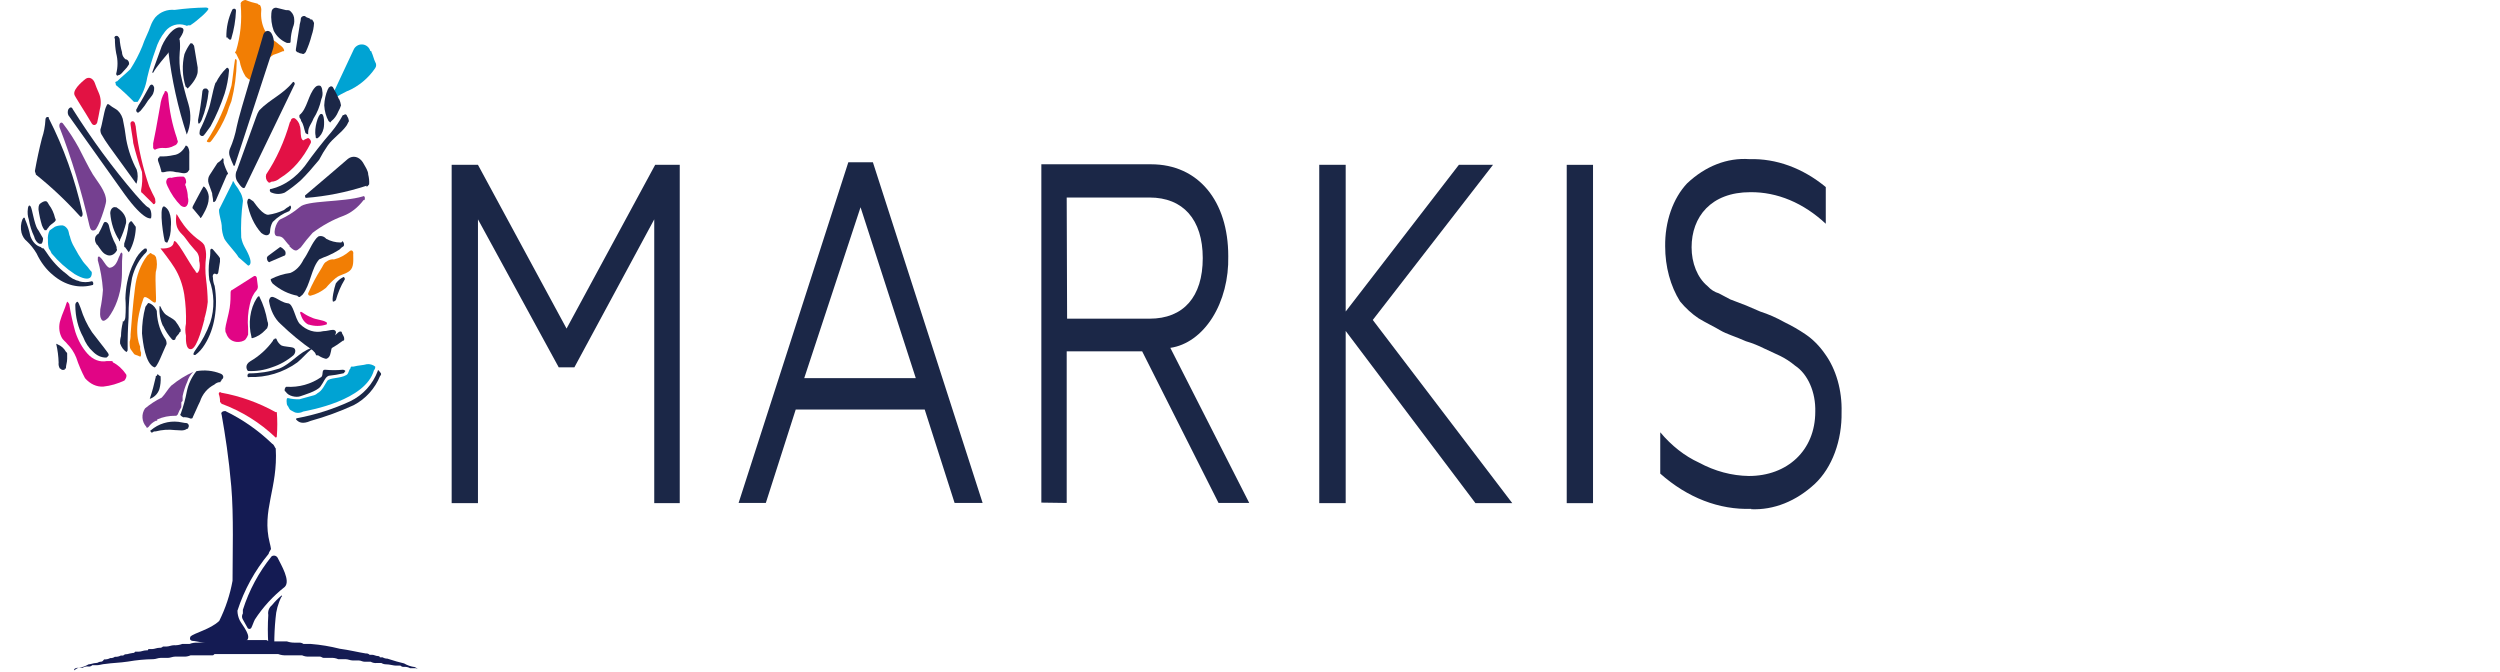 <svg width="119" height="32" viewBox="0 0 119 32" fill="none" xmlns="http://www.w3.org/2000/svg">
<g clip-path="url(#clip0_0_571)">
<path fill-rule="evenodd" clip-rule="evenodd" d="M12.927 26.484C12.318 27.238 11.855 28.1 11.561 29.026V29.201C11.533 29.244 11.519 29.294 11.519 29.345C11.519 29.397 11.533 29.447 11.561 29.489L11.786 29.891C11.795 29.906 11.808 29.918 11.823 29.926C11.838 29.934 11.855 29.938 11.872 29.938C11.889 29.938 11.906 29.934 11.921 29.926C11.936 29.918 11.949 29.906 11.959 29.891C12.019 29.778 12.071 29.603 12.132 29.489C12.519 28.895 13.001 28.37 13.557 27.934C13.842 27.646 13.384 26.894 13.212 26.545C13.198 26.521 13.179 26.501 13.157 26.485C13.134 26.468 13.109 26.457 13.082 26.451C13.056 26.446 13.028 26.446 13.001 26.451C12.974 26.457 12.949 26.468 12.927 26.484Z" fill="#141B53"/>
<path fill-rule="evenodd" clip-rule="evenodd" d="M13.065 20.83C13.125 20.83 13.177 20.83 13.177 20.769C13.206 20.385 13.206 20 13.177 19.616H13.117C12.308 19.166 11.433 18.853 10.524 18.69C10.464 18.628 10.412 18.69 10.412 18.751C10.46 18.879 10.48 19.016 10.473 19.153C10.481 19.151 10.489 19.152 10.498 19.154C10.505 19.157 10.513 19.161 10.519 19.167C10.525 19.173 10.529 19.181 10.532 19.189C10.534 19.197 10.535 19.206 10.533 19.214C11.498 19.568 12.38 20.118 13.125 20.83H13.065Z" fill="#E31145"/>
<path fill-rule="evenodd" clip-rule="evenodd" d="M9.064 30.302C9.237 30.128 10.032 29.953 10.438 29.551C10.737 28.949 10.949 28.308 11.069 27.646C11.069 26.431 11.129 24.527 11.008 23.146C10.887 21.766 10.723 20.726 10.55 19.738C10.49 19.625 10.611 19.564 10.723 19.564C11.542 19.96 12.295 20.485 12.952 21.119C13.065 21.18 13.065 21.294 13.125 21.346C13.238 23.251 12.443 24.291 12.84 25.846C12.866 25.941 12.886 26.037 12.9 26.134C12.84 26.248 12.788 26.309 12.788 26.362C12.127 27.161 11.623 28.08 11.302 29.07C11.305 29.231 11.343 29.389 11.414 29.533C11.527 29.761 12.045 30.337 11.7 30.512C11.343 30.578 10.982 30.616 10.619 30.626C10.159 30.646 9.697 30.608 9.246 30.512C9.185 30.512 8.96 30.512 9.073 30.285L9.064 30.302Z" fill="#141B53"/>
<path fill-rule="evenodd" clip-rule="evenodd" d="M13.402 28.336C13.402 28.336 13.462 28.397 13.402 28.397C13.236 28.72 13.139 29.074 13.116 29.437C13.076 29.841 13.056 30.246 13.056 30.652H12.771C12.741 30.192 12.741 29.731 12.771 29.271C12.755 29.185 12.763 29.097 12.794 29.015C12.824 28.934 12.876 28.862 12.944 28.808C13.081 28.639 13.235 28.484 13.402 28.345V28.336Z" fill="#141B53"/>
<path fill-rule="evenodd" clip-rule="evenodd" d="M16.547 4.325C16.33 4.429 16.119 4.546 15.916 4.675C15.804 4.675 15.743 4.613 15.804 4.561L16.832 2.368C16.867 2.287 16.927 2.22 17.002 2.175C17.077 2.129 17.164 2.109 17.251 2.115C17.338 2.122 17.421 2.156 17.488 2.212C17.555 2.268 17.604 2.344 17.627 2.429C17.635 2.428 17.644 2.428 17.652 2.431C17.66 2.433 17.667 2.438 17.673 2.444C17.679 2.45 17.683 2.457 17.686 2.465C17.688 2.473 17.689 2.482 17.687 2.49C17.748 2.604 17.8 2.84 17.86 2.953C17.889 2.996 17.905 3.046 17.905 3.098C17.905 3.149 17.889 3.199 17.86 3.242C17.533 3.724 17.078 4.102 16.547 4.334V4.325Z" fill="#00A3D3"/>
<path fill-rule="evenodd" clip-rule="evenodd" d="M9.919 0.402C9.98 0.463 9.41 0.979 9.055 1.206H8.943C8.883 1.267 8.883 1.206 8.831 1.206C8.66 1.145 8.474 1.141 8.301 1.192C8.127 1.244 7.974 1.35 7.863 1.494C7.654 1.752 7.499 2.049 7.405 2.368C7.246 2.802 7.114 3.246 7.007 3.696C6.94 4.11 6.784 4.504 6.55 4.849H6.377C6.103 4.566 5.815 4.298 5.513 4.046V3.984C5.452 3.923 5.513 3.871 5.573 3.871C5.746 3.696 5.971 3.521 6.204 3.294C6.427 2.949 6.618 2.583 6.774 2.202C6.887 1.852 7.059 1.564 7.172 1.223C7.225 1.078 7.301 0.942 7.396 0.821C7.511 0.695 7.654 0.597 7.813 0.537C7.972 0.476 8.143 0.454 8.312 0.472C8.805 0.405 9.301 0.367 9.798 0.358C9.798 0.358 9.911 0.358 9.911 0.419L9.919 0.402Z" fill="#00A3D3"/>
<path d="M5.642 3.574C5.582 3.635 5.53 3.574 5.53 3.513C5.615 3.192 5.615 2.854 5.53 2.534C5.488 2.306 5.468 2.075 5.47 1.844C5.409 1.782 5.47 1.782 5.47 1.73C5.582 1.669 5.642 1.73 5.694 1.844C5.709 2.06 5.746 2.274 5.807 2.481C5.808 2.588 5.848 2.691 5.919 2.77C5.979 2.831 5.979 2.831 6.031 2.831C6.07 2.853 6.102 2.887 6.122 2.927C6.142 2.968 6.149 3.013 6.144 3.058C6.083 3.165 6.007 3.262 5.919 3.346C5.807 3.46 5.746 3.574 5.634 3.574H5.642Z" fill="#1B2747"/>
<path d="M7.301 3.46H7.241L7.638 2.368C7.751 1.966 8.269 1.153 8.667 1.328C9.064 1.503 7.587 2.884 7.293 3.46H7.301Z" fill="#1B2747"/>
<path d="M9.41 3.408V3.215L9.237 2.176C9.176 2.115 9.176 2.062 9.125 2.062H9.064C8.948 2.221 8.852 2.394 8.779 2.578C8.658 3.092 8.679 3.63 8.839 4.133C8.9 4.133 8.9 4.246 8.952 4.194C9.004 4.142 9.41 3.731 9.41 3.39V3.408Z" fill="#1B2747"/>
<path d="M10.896 1.844C10.887 1.845 10.879 1.845 10.871 1.842C10.863 1.84 10.856 1.835 10.85 1.829C10.844 1.823 10.839 1.816 10.837 1.808C10.834 1.799 10.834 1.791 10.835 1.782H10.775C10.765 1.323 10.863 0.868 11.06 0.454C11.12 0.393 11.233 0.393 11.233 0.515C11.214 0.966 11.138 1.412 11.008 1.844C11.008 1.905 10.896 1.905 10.896 1.844Z" fill="#1B2747"/>
<path d="M12.926 0.594C12.924 0.564 12.928 0.533 12.938 0.504C12.948 0.475 12.965 0.449 12.986 0.428C13.008 0.406 13.034 0.389 13.062 0.379C13.09 0.368 13.121 0.364 13.151 0.367L13.609 0.481C13.721 0.481 13.782 0.481 13.834 0.542C13.889 0.592 13.934 0.654 13.963 0.724C13.993 0.793 14.008 0.868 14.006 0.944C14.015 1.063 13.994 1.183 13.946 1.293C13.881 1.5 13.843 1.714 13.834 1.931C13.834 1.992 13.834 2.045 13.773 2.045C13.713 2.045 13.713 2.045 13.661 2.045C13.389 1.935 13.165 1.731 13.03 1.468C12.928 1.189 12.889 0.89 12.918 0.594H12.926Z" fill="#1B2747"/>
<path d="M11.466 0.227C11.405 0.114 11.578 0 11.691 0C11.875 0.077 12.066 0.135 12.261 0.175C12.321 0.236 12.321 0.236 12.373 0.236C12.426 0.322 12.448 0.424 12.434 0.524C12.406 0.843 12.466 1.164 12.607 1.45C12.751 1.683 12.946 1.881 13.177 2.027C13.289 2.141 13.462 2.202 13.522 2.377V2.438H13.462C13.313 2.506 13.16 2.564 13.004 2.613C12.845 2.716 12.709 2.853 12.607 3.014C12.494 3.189 12.434 3.416 12.321 3.591C12.209 3.766 12.209 3.818 12.036 3.818C11.863 3.818 11.812 3.757 11.691 3.644C11.547 3.415 11.45 3.159 11.405 2.892L11.233 2.543C11.172 2.543 11.172 2.481 11.233 2.429C11.448 1.72 11.524 0.975 11.457 0.236L11.466 0.227Z" fill="#F27E04"/>
<path d="M14.775 0.926C14.836 0.926 14.888 0.926 14.888 0.987C14.92 1.017 14.941 1.057 14.948 1.101C14.938 1.298 14.901 1.492 14.836 1.678C14.766 1.954 14.671 2.223 14.551 2.482L14.49 2.543C14.43 2.604 14.378 2.543 14.318 2.543C14.257 2.543 14.205 2.482 14.145 2.482L14.084 2.42V2.342C14.145 1.992 14.197 1.59 14.257 1.249C14.257 1.136 14.318 1.022 14.318 0.9C14.318 0.778 14.49 0.725 14.542 0.786C14.594 0.848 14.715 0.848 14.767 0.9L14.775 0.926Z" fill="#1B2747"/>
<path fill-rule="evenodd" clip-rule="evenodd" d="M13.687 18.943C13.873 18.992 14.065 19.013 14.257 19.004L14.888 18.83C14.972 18.815 15.05 18.776 15.113 18.716C15.337 18.602 15.458 18.314 15.57 18.139C15.683 17.965 16.201 18.026 16.486 17.851C16.599 17.79 16.599 17.624 16.659 17.563C16.72 17.502 16.659 17.502 16.72 17.449H16.832C17.057 17.388 17.29 17.388 17.463 17.335C17.605 17.319 17.748 17.36 17.86 17.449C17.864 17.481 17.861 17.513 17.85 17.544C17.84 17.574 17.822 17.601 17.8 17.624C17.402 19.066 14.715 19.529 14.43 19.59C14.343 19.638 14.244 19.659 14.145 19.651C14.032 19.651 13.972 19.59 13.86 19.537C13.747 19.485 13.747 19.363 13.687 19.31C13.626 19.258 13.626 18.908 13.687 18.961V18.943Z" fill="#00A3D3"/>
<path d="M13.574 18.637C13.514 18.576 13.574 18.41 13.635 18.41C14.223 18.448 14.808 18.285 15.294 17.947C15.406 17.834 15.294 17.598 15.467 17.598C15.754 17.627 16.044 17.627 16.331 17.598C16.374 17.605 16.413 17.627 16.443 17.659C16.383 17.72 16.383 17.773 16.331 17.773C16.106 17.825 15.878 17.863 15.648 17.886C15.475 17.947 15.424 18.174 15.251 18.402C15.078 18.629 14.456 18.803 14.283 18.865C14.11 18.926 13.713 18.865 13.6 18.637H13.574Z" fill="#1B2747"/>
<path d="M14.093 19.965C14.091 19.957 14.092 19.948 14.094 19.94C14.097 19.932 14.101 19.925 14.107 19.919C14.113 19.913 14.12 19.908 14.129 19.906C14.136 19.903 14.145 19.903 14.153 19.904C15.021 19.741 15.865 19.472 16.668 19.101C17.273 18.81 17.744 18.293 17.981 17.659C17.981 17.545 18.093 17.72 18.093 17.72C18.108 17.73 18.119 17.742 18.128 17.758C18.136 17.773 18.14 17.79 18.14 17.807C18.14 17.825 18.136 17.842 18.128 17.857C18.119 17.872 18.108 17.885 18.093 17.895C17.851 18.493 17.407 18.985 16.841 19.284C16.176 19.589 15.488 19.84 14.784 20.035C14.387 20.21 14.214 20.097 14.101 19.974L14.093 19.965Z" fill="#1B2747"/>
<path d="M13.402 16.444C13.514 16.505 13.86 16.505 13.972 16.558C14.084 16.61 14.084 16.785 13.972 16.907C13.67 17.166 13.321 17.362 12.944 17.484C12.579 17.62 12.191 17.68 11.803 17.659C11.743 17.598 11.63 17.37 11.915 17.196C12.339 16.949 12.707 16.616 12.995 16.217C12.994 16.209 12.994 16.2 12.997 16.192C12.999 16.184 13.004 16.176 13.01 16.17C13.016 16.164 13.023 16.16 13.031 16.157C13.039 16.155 13.048 16.154 13.056 16.156C13.056 16.095 13.168 16.095 13.168 16.156C13.213 16.273 13.291 16.373 13.393 16.444H13.402Z" fill="#1B2747"/>
<path d="M16.383 16.095V16.156C16.384 16.164 16.384 16.173 16.381 16.181C16.379 16.189 16.374 16.197 16.368 16.203C16.362 16.209 16.355 16.213 16.347 16.216C16.339 16.218 16.33 16.219 16.322 16.217C15.975 16.485 15.591 16.7 15.182 16.855C15.182 16.916 15.121 16.916 15.069 16.916C15.017 16.916 14.957 16.628 15.009 16.567C15.061 16.505 15.182 16.392 15.233 16.339C15.558 16.239 15.854 16.062 16.098 15.824C16.158 15.763 16.27 15.763 16.27 15.824C16.27 15.885 16.383 15.999 16.383 16.112V16.095Z" fill="#1B2747"/>
<path d="M14.827 16.619C14.603 16.794 14.369 17.082 14.145 17.257C13.48 17.734 12.678 17.977 11.864 17.947C11.751 18.008 11.751 17.772 11.864 17.772C12.348 17.772 12.829 17.695 13.289 17.545C13.86 17.318 14.257 16.741 14.827 16.567C14.827 16.505 14.888 16.505 14.888 16.567L14.827 16.619Z" fill="#1B2747"/>
<path d="M2.679 16.383C2.745 16.67 2.782 16.963 2.791 17.257C2.777 17.357 2.798 17.459 2.852 17.545C2.912 17.545 2.912 17.606 2.964 17.606H3.076C3.076 17.545 3.076 17.545 3.137 17.545C3.137 17.37 3.197 17.257 3.197 17.082V16.855C3.197 16.794 3.197 16.794 3.137 16.741C3.049 16.581 2.908 16.457 2.739 16.392C2.739 16.392 2.679 16.331 2.679 16.392V16.383Z" fill="#1B2747"/>
<path d="M8.952 20.367C8.967 20.35 8.978 20.329 8.984 20.306C8.989 20.284 8.989 20.26 8.983 20.237C8.977 20.215 8.965 20.194 8.949 20.177C8.933 20.16 8.913 20.147 8.891 20.14C8.779 20.14 8.546 20.079 8.494 20.079C8.259 20.052 8.022 20.073 7.796 20.143C7.57 20.212 7.361 20.327 7.18 20.481C7.12 20.481 7.18 20.595 7.241 20.595C7.263 20.572 7.29 20.554 7.32 20.544C7.35 20.533 7.382 20.53 7.414 20.534C7.713 20.456 8.023 20.435 8.33 20.472C8.554 20.472 8.727 20.534 8.9 20.411C8.908 20.413 8.917 20.412 8.925 20.41C8.933 20.407 8.94 20.403 8.946 20.397C8.952 20.391 8.956 20.383 8.959 20.375C8.961 20.367 8.962 20.358 8.96 20.35L8.952 20.367Z" fill="#1B2747"/>
<path d="M10.55 18.07C10.663 18.008 10.663 17.842 10.49 17.781C10.127 17.638 9.733 17.599 9.349 17.668C9.119 17.951 8.962 18.287 8.891 18.646C8.823 19 8.728 19.347 8.606 19.686C8.546 19.747 8.606 19.799 8.719 19.861C8.837 19.852 8.956 19.873 9.064 19.922C9.125 19.922 9.176 19.922 9.176 19.861C9.289 19.634 9.401 19.345 9.522 19.109C9.577 18.936 9.666 18.776 9.783 18.637C9.9 18.499 10.044 18.387 10.205 18.305C10.267 18.246 10.345 18.206 10.429 18.192H10.49C10.49 18.131 10.55 18.131 10.55 18.078V18.07Z" fill="#1B2747"/>
<path fill-rule="evenodd" clip-rule="evenodd" d="M8.157 18.349C7.984 18.524 7.872 18.751 7.699 18.926C7.414 19.064 7.147 19.237 6.904 19.441C6.814 19.572 6.771 19.73 6.782 19.889C6.793 20.048 6.857 20.198 6.964 20.315C6.964 20.376 7.025 20.376 7.077 20.315C7.165 20.19 7.284 20.09 7.422 20.027H7.483V19.965C7.755 19.846 8.05 19.786 8.347 19.791C8.407 19.791 8.407 19.791 8.459 19.73C8.505 19.607 8.563 19.49 8.632 19.38V19.319V19.258V19.144L8.692 19.083V18.856C8.742 18.618 8.817 18.386 8.917 18.166C8.969 17.988 9.067 17.828 9.202 17.702C8.833 17.867 8.487 18.082 8.174 18.34L8.157 18.349Z" fill="#754090"/>
<path d="M7.586 17.886C7.595 17.884 7.603 17.885 7.611 17.887C7.619 17.89 7.627 17.894 7.633 17.9C7.638 17.906 7.643 17.914 7.645 17.922C7.648 17.93 7.648 17.939 7.647 17.947C7.659 18.141 7.638 18.336 7.586 18.524C7.551 18.631 7.491 18.729 7.411 18.81C7.332 18.89 7.235 18.951 7.128 18.987C7.242 18.646 7.337 18.299 7.414 17.947C7.414 17.886 7.414 17.886 7.474 17.886V17.825C7.535 17.825 7.535 17.825 7.586 17.886Z" fill="#1B2747"/>
<path fill-rule="evenodd" clip-rule="evenodd" d="M3.534 31.91C3.586 31.864 3.644 31.825 3.707 31.796C3.887 31.774 4.06 31.715 4.217 31.622C4.329 31.622 4.441 31.56 4.562 31.56C4.683 31.56 4.675 31.499 4.787 31.499C4.899 31.499 4.899 31.438 4.96 31.386C5.059 31.394 5.158 31.372 5.245 31.325C5.324 31.331 5.404 31.309 5.47 31.263C5.568 31.271 5.667 31.25 5.755 31.202H5.867C5.889 31.179 5.916 31.162 5.946 31.151C5.976 31.141 6.008 31.137 6.04 31.141C6.134 31.115 6.229 31.095 6.325 31.08C6.385 31.08 6.385 31.08 6.437 31.019H6.61C6.722 31.019 6.835 30.957 6.956 30.957C7.077 30.957 7.016 30.957 7.068 30.896H7.241C7.353 30.896 7.466 30.835 7.586 30.835C7.618 30.839 7.65 30.835 7.68 30.825C7.71 30.814 7.737 30.797 7.759 30.774H7.932C8.044 30.774 8.157 30.713 8.278 30.713C8.413 30.721 8.548 30.7 8.675 30.652H9.021C9.148 30.603 9.283 30.583 9.418 30.59C9.643 30.59 9.928 30.529 10.161 30.529H10.559C10.671 30.529 10.784 30.468 10.956 30.468H12.684C12.752 30.509 12.83 30.53 12.909 30.529H13.652C13.78 30.574 13.915 30.595 14.05 30.59H14.223C14.302 30.584 14.382 30.606 14.447 30.652H14.793C15.256 30.689 15.716 30.765 16.167 30.879C16.625 30.94 17.082 31.054 17.419 31.106C17.451 31.102 17.483 31.106 17.513 31.116C17.543 31.127 17.57 31.144 17.592 31.167H17.705C17.817 31.167 17.878 31.228 17.99 31.228C18.102 31.228 18.05 31.29 18.102 31.29H18.215C18.282 31.33 18.36 31.352 18.439 31.351C18.785 31.464 19.009 31.526 19.234 31.578C19.39 31.671 19.564 31.731 19.744 31.753C19.807 31.782 19.865 31.82 19.917 31.866C19.869 31.825 19.807 31.803 19.744 31.805H19.519C19.432 31.758 19.333 31.736 19.234 31.744C19.203 31.748 19.171 31.744 19.141 31.734C19.111 31.723 19.084 31.706 19.061 31.683H18.837C18.724 31.683 18.551 31.622 18.379 31.622C18.3 31.622 18.222 31.601 18.154 31.56H17.929C17.83 31.569 17.731 31.547 17.644 31.499H17.359C17.247 31.499 17.186 31.438 17.074 31.438H16.789C16.676 31.438 16.564 31.377 16.443 31.377H16.098C15.989 31.328 15.87 31.307 15.752 31.316H15.406C15.346 31.316 15.294 31.255 15.233 31.255H14.724C14.605 31.263 14.486 31.242 14.378 31.193H13.635C13.5 31.201 13.364 31.181 13.237 31.132H10.213C10.153 31.193 10.153 31.193 10.101 31.193H9.073C8.964 31.242 8.845 31.263 8.727 31.255H8.33C8.217 31.255 8.105 31.316 7.984 31.316H7.638C7.526 31.316 7.414 31.377 7.293 31.377C6.89 31.383 6.488 31.421 6.092 31.491C5.694 31.552 5.349 31.552 5.012 31.604C4.899 31.604 4.726 31.665 4.614 31.665H4.389C4.367 31.688 4.34 31.706 4.31 31.716C4.28 31.727 4.248 31.73 4.217 31.726C4.117 31.713 4.017 31.734 3.931 31.788H3.707C3.644 31.785 3.582 31.807 3.534 31.849V31.91Z" fill="#141B53"/>
</g>
<path d="M15.776 16.619C15.732 16.794 15.732 17.021 15.523 17.082C15.289 17.032 15.07 16.893 14.891 16.68C14.354 16.311 13.839 15.888 13.348 15.413C13.07 15.162 12.874 14.77 12.804 14.321C12.886 13.858 13.266 14.382 13.683 14.434C13.974 14.434 14.018 15.125 14.265 15.413C14.426 15.573 14.608 15.686 14.802 15.746C14.995 15.806 15.195 15.812 15.39 15.763C15.555 15.763 15.725 15.701 15.852 15.701C15.978 15.701 16.016 15.815 15.978 15.876C15.896 16.165 15.852 16.392 15.77 16.628L15.776 16.619Z" fill="#1B2747"/>
<path fill-rule="evenodd" clip-rule="evenodd" d="M14.695 15.448C14.969 15.536 15.255 15.536 15.529 15.448C15.574 15.448 15.574 15.335 15.529 15.335C15.365 15.221 15.03 15.221 14.821 15.107C14.677 15.052 14.537 14.976 14.404 14.88C14.322 14.819 14.239 14.819 14.322 14.994C14.356 15.104 14.407 15.203 14.471 15.282C14.536 15.362 14.612 15.422 14.695 15.457V15.448Z" fill="#E10585"/>
<path d="M5.924 9.236C6.885 10.564 7.189 10.389 7.189 10.389C7.233 10.214 7.189 9.926 7.063 9.874C6.936 9.821 6.689 9.524 6.43 9.236C5.369 7.996 4.377 6.647 3.465 5.199C3.42 5.085 3.338 5.085 3.256 5.199C3.235 5.242 3.225 5.292 3.225 5.343C3.225 5.394 3.235 5.445 3.256 5.487L5.924 9.236Z" fill="#1B2747"/>
<path d="M4.084 3.748C4.157 3.7 4.24 3.691 4.318 3.723C4.395 3.756 4.46 3.827 4.502 3.923C4.564 4.1 4.634 4.272 4.71 4.439C4.758 4.551 4.786 4.677 4.794 4.807C4.802 4.937 4.788 5.068 4.755 5.19C4.71 5.417 4.672 5.653 4.628 5.828C4.617 5.859 4.601 5.886 4.581 5.907C4.561 5.928 4.538 5.942 4.513 5.948C4.488 5.954 4.463 5.952 4.439 5.942C4.415 5.931 4.393 5.913 4.375 5.889C4.002 5.251 3.54 4.561 3.54 4.5C3.458 4.211 4.084 3.748 4.084 3.748Z" fill="#E21243"/>
<path d="M5.172 4.963C5.279 5.05 5.391 5.126 5.507 5.19C5.658 5.279 5.778 5.445 5.842 5.653C5.911 5.975 5.966 6.301 6.007 6.632C6.105 7.152 6.274 7.642 6.506 8.074C6.538 8.174 6.554 8.283 6.554 8.393C6.554 8.502 6.538 8.611 6.506 8.711C6.506 8.711 6.506 8.773 6.462 8.711L5.197 6.964C5.065 6.782 4.94 6.59 4.824 6.387C4.791 6.321 4.775 6.241 4.78 6.16C4.862 5.933 4.944 5.356 5.033 5.12C5.121 4.884 5.159 4.946 5.197 5.007L5.172 4.963Z" fill="#1B2747"/>
<path fill-rule="evenodd" clip-rule="evenodd" d="M6.759 9.175C6.715 9.175 6.715 9.113 6.715 9.061C6.772 8.777 6.787 8.48 6.759 8.187C6.595 7.742 6.455 7.281 6.342 6.807C6.342 6.693 6.259 6.291 6.215 5.933C6.171 5.758 6.38 5.706 6.424 5.872C6.468 6.038 6.468 6.046 6.468 6.099C6.585 7.058 6.798 7.99 7.1 8.869C7.353 9.445 7.391 9.384 7.391 9.559C7.436 9.673 7.309 9.786 7.265 9.673L6.759 9.175Z" fill="#E31145"/>
<path d="M10.806 8.309C10.812 8.311 10.819 8.31 10.825 8.308C10.831 8.305 10.836 8.301 10.84 8.295C10.845 8.289 10.848 8.282 10.85 8.273C10.851 8.265 10.852 8.257 10.851 8.248C10.766 8.089 10.695 7.916 10.642 7.733V7.584C10.642 7.523 10.56 7.523 10.56 7.584C10.496 7.655 10.426 7.714 10.351 7.759C10.268 7.873 10.098 8.161 9.977 8.336C9.941 8.389 9.918 8.455 9.91 8.527C9.902 8.599 9.91 8.672 9.933 8.738L10.098 9.201C10.098 9.314 10.142 9.428 10.142 9.55C10.142 9.672 10.224 9.611 10.268 9.55L10.806 8.309Z" fill="#1B2747"/>
<path fill-rule="evenodd" clip-rule="evenodd" d="M11.059 8.711L10.427 9.978V10.04C10.427 10.214 10.553 10.616 10.553 10.73C10.553 10.954 10.597 11.174 10.68 11.368C10.806 11.595 11.261 12.058 11.35 12.241L11.811 12.643C11.856 12.643 12.02 12.582 11.856 12.18C11.691 11.778 11.565 11.717 11.482 11.306C11.458 10.722 11.486 10.134 11.565 9.559C11.547 9.384 11.49 9.222 11.4 9.096C11.318 8.921 11.192 8.807 11.147 8.694C11.103 8.58 11.065 8.633 11.065 8.694L11.059 8.711Z" fill="#00A3D3"/>
<path d="M9.934 9.463C9.978 9.175 9.725 8.825 9.681 8.886C9.636 8.947 9.181 9.812 9.181 9.812C9.181 9.812 9.136 9.926 9.181 9.926L9.516 10.328C9.516 10.389 9.56 10.389 9.598 10.328C9.636 10.267 9.934 9.812 9.934 9.454V9.463Z" fill="#1B2747"/>
<path d="M11.185 7.846C11.185 7.908 11.103 7.908 11.103 7.846C11.042 7.718 10.987 7.584 10.939 7.444C10.918 7.391 10.907 7.331 10.907 7.27C10.907 7.209 10.918 7.149 10.939 7.095C11.09 6.757 11.203 6.388 11.274 6.003C11.4 5.365 12.444 2.018 12.539 1.634C12.557 1.59 12.582 1.553 12.612 1.525C12.643 1.497 12.678 1.48 12.714 1.474C12.75 1.468 12.787 1.474 12.821 1.491C12.855 1.508 12.886 1.536 12.912 1.573C12.976 1.674 13.017 1.799 13.032 1.932C13.046 2.065 13.033 2.201 12.994 2.324L11.185 7.846Z" fill="#1B2747"/>
<path d="M11.267 8.135L12.184 5.592C12.224 5.463 12.28 5.345 12.349 5.243C12.848 4.727 13.474 4.491 13.936 3.914C13.98 3.853 14.062 3.976 14.018 4.028L11.678 8.877C11.596 9.105 11.387 8.764 11.305 8.65C11.258 8.583 11.228 8.496 11.22 8.403C11.212 8.31 11.227 8.215 11.261 8.135H11.267Z" fill="#1B2747"/>
<path d="M13.771 9.812C13.816 9.751 13.854 9.812 13.854 9.874C13.854 9.935 13.809 9.987 13.771 10.048C13.487 10.15 13.219 10.325 12.981 10.564C12.903 10.695 12.859 10.858 12.854 11.027C12.854 11.141 12.728 11.315 12.437 11.088C12.105 10.722 11.87 10.216 11.767 9.646C11.767 9.533 11.811 9.419 11.893 9.472C11.976 9.524 11.976 9.533 12.058 9.585C12.222 9.812 12.519 10.223 12.766 10.223C13.022 10.188 13.275 10.111 13.518 9.996C13.598 9.926 13.683 9.867 13.771 9.821V9.812Z" fill="#1B2747"/>
<path fill-rule="evenodd" clip-rule="evenodd" d="M13.771 11.717C14.107 12.067 14.145 11.892 14.315 11.778C14.495 11.531 14.685 11.298 14.884 11.079C15.346 10.731 15.836 10.461 16.345 10.275C16.705 10.138 17.035 9.88 17.306 9.524H17.35C17.395 9.411 17.35 9.297 17.268 9.349C16.307 9.638 14.593 9.524 14.258 9.865C13.97 10.107 13.662 10.3 13.341 10.442C13.133 10.555 12.924 11.245 13.215 11.245C13.506 11.245 13.506 11.42 13.797 11.709L13.771 11.717Z" fill="#754090"/>
<path d="M17.445 8.886C17.49 8.886 17.527 8.825 17.572 8.773C17.581 8.616 17.566 8.458 17.527 8.309C17.527 8.135 17.401 7.96 17.275 7.733C17.189 7.597 17.071 7.505 16.943 7.474C16.814 7.442 16.681 7.472 16.566 7.558C16.566 7.558 15.024 8.886 14.518 9.306C14.518 9.306 14.518 9.419 14.562 9.419C15.533 9.345 16.498 9.152 17.445 8.842V8.886Z" fill="#1B2747"/>
<path d="M13.525 12.172C13.608 12.172 13.608 11.997 13.57 11.944C13.532 11.892 13.361 11.717 13.317 11.77L12.773 12.172C12.69 12.233 12.69 12.285 12.728 12.399C12.772 12.46 12.81 12.512 12.855 12.46L13.525 12.172Z" fill="#1B2747"/>
<path fill-rule="evenodd" clip-rule="evenodd" d="M4.666 12.346C4.622 12.233 4.71 12.172 4.748 12.233C4.913 12.346 5.039 12.696 5.21 12.748C5.319 12.741 5.422 12.679 5.501 12.573C5.57 12.471 5.625 12.353 5.665 12.224C5.709 12.163 5.709 12.11 5.747 12.049C5.785 11.988 5.829 12.049 5.829 12.11C5.785 12.512 5.829 12.984 5.785 13.377C5.725 14.043 5.502 14.66 5.153 15.125C5.026 15.239 4.9 15.352 4.818 15.186C4.735 15.02 4.773 14.898 4.773 14.723C4.836 14.42 4.878 14.11 4.9 13.797C4.865 13.302 4.78 12.817 4.647 12.355L4.666 12.346Z" fill="#754090"/>
<path d="M5.545 9.865H5.501C5.47 9.855 5.438 9.856 5.407 9.866C5.377 9.877 5.348 9.896 5.324 9.924C5.299 9.952 5.28 9.987 5.267 10.027C5.253 10.066 5.247 10.11 5.248 10.153C5.287 10.626 5.433 11.069 5.665 11.42C5.664 11.428 5.665 11.437 5.666 11.445C5.668 11.453 5.671 11.461 5.676 11.467C5.68 11.473 5.686 11.477 5.691 11.48C5.697 11.482 5.704 11.483 5.71 11.481V11.42C5.831 11.171 5.929 10.9 6.001 10.616C6.045 10.214 5.71 9.978 5.539 9.865H5.545Z" fill="#1B2747"/>
<path fill-rule="evenodd" clip-rule="evenodd" d="M2.832 6.055C2.788 5.88 2.914 5.767 2.997 5.88C3.271 6.234 3.523 6.62 3.749 7.034C3.958 7.436 4.211 7.96 4.419 8.301C4.628 8.641 5.052 9.105 5.052 9.568C5.052 9.742 4.679 10.896 4.508 10.957C4.337 11.018 4.299 10.896 4.255 10.73C3.886 9.114 3.41 7.549 2.832 6.055Z" fill="#754090"/>
<path d="M2.333 5.653C3.026 7.012 3.562 8.513 3.92 10.101C3.964 10.275 3.876 10.389 3.793 10.275C3.135 9.548 2.437 8.891 1.707 8.309C1.707 8.248 1.662 8.196 1.662 8.135C1.755 7.609 1.867 7.09 1.997 6.579C2.091 6.305 2.147 6.009 2.162 5.706C2.162 5.592 2.244 5.531 2.326 5.592V5.653H2.333Z" fill="#1B2747"/>
<path d="M6.462 10.791V10.905C6.436 11.281 6.335 11.641 6.171 11.944L6.127 12.006L6.082 11.944L5.956 11.77C5.95 11.771 5.944 11.771 5.938 11.768C5.932 11.766 5.926 11.761 5.922 11.755C5.918 11.749 5.915 11.742 5.913 11.734C5.911 11.726 5.911 11.717 5.912 11.709V11.595C6.016 11.303 6.086 10.991 6.12 10.669C6.165 10.555 6.247 10.494 6.285 10.555L6.45 10.782L6.462 10.791Z" fill="#1B2747"/>
<path d="M5.507 11.656C5.523 11.678 5.536 11.706 5.544 11.736C5.551 11.767 5.554 11.799 5.551 11.831C5.557 11.838 5.561 11.847 5.564 11.857C5.567 11.866 5.569 11.877 5.569 11.887C5.569 11.898 5.567 11.909 5.564 11.918C5.561 11.928 5.557 11.937 5.551 11.944C5.492 12.042 5.411 12.111 5.322 12.142C5.232 12.174 5.138 12.166 5.052 12.119C4.887 12.058 4.761 11.831 4.634 11.656C4.59 11.656 4.59 11.595 4.552 11.542C4.532 11.499 4.521 11.449 4.521 11.398C4.521 11.347 4.532 11.297 4.552 11.254C4.596 11.193 4.634 11.14 4.679 11.14C4.772 10.978 4.857 10.805 4.931 10.625C4.976 10.511 5.14 10.564 5.184 10.739C5.253 11.074 5.366 11.388 5.52 11.665L5.507 11.656Z" fill="#1B2747"/>
<path fill-rule="evenodd" clip-rule="evenodd" d="M9.725 15.177C9.804 14.92 9.859 14.65 9.889 14.373C9.882 14.007 9.855 13.642 9.807 13.281C9.765 12.937 9.765 12.586 9.807 12.241C9.82 12.042 9.792 11.842 9.725 11.665C9.678 11.593 9.622 11.534 9.56 11.49C8.555 10.8 8.39 9.935 8.39 10.275C8.308 10.966 8.643 11.079 8.808 11.315C8.952 11.522 9.106 11.714 9.269 11.892C9.314 11.953 9.396 12.005 9.434 12.119C9.473 12.205 9.488 12.307 9.478 12.407C9.521 12.556 9.521 12.722 9.478 12.87C9.434 12.932 9.434 12.984 9.396 12.984C9.358 12.984 9.314 12.984 9.314 12.923C9.023 12.573 8.315 11.175 8.27 11.534C8.226 11.892 7.638 11.822 7.638 11.822C7.638 11.822 8.138 12.46 8.308 12.748C8.535 13.112 8.693 13.547 8.77 14.015C8.839 14.472 8.866 14.938 8.852 15.404C8.81 15.592 8.81 15.793 8.852 15.981C8.852 16.042 8.808 16.671 9.105 16.619C9.402 16.567 9.687 15.352 9.737 15.177H9.725Z" fill="#E31145"/>
<path d="M7.884 9.865C7.549 9.577 7.72 10.957 7.84 11.481C7.862 11.514 7.891 11.535 7.922 11.543H7.967C8.083 11.326 8.141 11.06 8.131 10.791C8.131 10.791 8.213 10.101 7.878 9.865H7.884Z" fill="#1B2747"/>
<path d="M10.389 12.171L10.471 12.285V12.46L10.389 12.975C10.385 12.993 10.378 13.009 10.369 13.022C10.36 13.035 10.349 13.045 10.337 13.051C10.324 13.057 10.311 13.059 10.298 13.056C10.285 13.054 10.273 13.047 10.262 13.037C10.244 13.025 10.224 13.021 10.205 13.026C10.186 13.03 10.168 13.043 10.154 13.062C10.14 13.081 10.131 13.106 10.128 13.133C10.124 13.159 10.127 13.187 10.136 13.211C10.139 13.352 10.167 13.49 10.218 13.613C10.302 14.107 10.302 14.622 10.218 15.116C10.141 15.584 9.983 16.019 9.756 16.383C9.629 16.596 9.472 16.772 9.295 16.899C9.212 16.899 9.13 16.899 9.339 16.61C9.614 16.245 9.841 15.816 10.009 15.343C10.114 15.025 10.164 14.677 10.157 14.327C10.149 13.977 10.083 13.634 9.965 13.325C9.922 13.019 9.922 12.705 9.965 12.399C10 12.249 10.015 12.092 10.009 11.936C10.009 11.822 10.091 11.822 10.136 11.874L10.389 12.171Z" fill="#1B2747"/>
<path fill-rule="evenodd" clip-rule="evenodd" d="M3.54 13.036C3.148 12.779 2.782 12.45 2.453 12.058C2.421 11.972 2.378 11.895 2.326 11.831C2.291 11.702 2.276 11.565 2.282 11.429C2.273 11.348 2.275 11.265 2.29 11.186C2.304 11.106 2.329 11.031 2.364 10.966L2.617 10.791C2.738 10.742 2.864 10.722 2.99 10.73C3.041 10.742 3.09 10.769 3.133 10.808C3.177 10.847 3.214 10.897 3.243 10.957C3.287 11.07 3.287 11.184 3.325 11.245C3.37 11.434 3.441 11.61 3.534 11.761C3.661 12.005 3.8 12.235 3.951 12.451C4.033 12.565 4.16 12.678 4.242 12.8C4.324 12.923 4.369 12.914 4.369 12.975C4.369 13.036 4.413 13.552 3.534 13.036H3.54Z" fill="#00A3D3"/>
<path d="M2.289 10.843L2.207 10.957H2.124C2.072 10.893 2.03 10.816 1.998 10.73C1.924 10.488 1.869 10.236 1.833 9.978C1.833 9.865 1.833 9.751 1.915 9.69C1.998 9.629 2.08 9.576 2.169 9.576C2.257 9.576 2.295 9.69 2.333 9.751C2.468 9.926 2.568 10.146 2.624 10.389C2.751 10.564 2.415 10.616 2.289 10.852V10.843Z" fill="#1B2747"/>
<path d="M1.789 10.905C1.871 11.018 1.916 11.132 1.998 11.254C2.08 11.377 2.042 11.368 2.042 11.429C2.042 11.49 1.998 11.604 1.96 11.604H1.878C1.818 11.579 1.764 11.534 1.72 11.473C1.675 11.412 1.643 11.337 1.625 11.254C1.506 11.009 1.42 10.737 1.372 10.45C1.316 10.29 1.301 10.109 1.327 9.935C1.327 9.874 1.372 9.708 1.454 9.821C1.536 9.935 1.618 10.625 1.789 10.914V10.905Z" fill="#1B2747"/>
<path d="M3.793 13.386C3.565 13.342 3.348 13.223 3.161 13.037C2.799 12.771 2.474 12.419 2.2 11.997L2.073 11.822C2.05 11.826 2.027 11.822 2.005 11.812C1.983 11.801 1.963 11.784 1.947 11.761C1.84 11.735 1.739 11.675 1.653 11.586C1.566 11.496 1.496 11.38 1.447 11.245C1.388 10.964 1.303 10.693 1.194 10.442C1.194 10.38 1.15 10.328 1.112 10.38L1.068 10.442C1.029 10.538 1.005 10.644 0.997 10.754C0.99 10.864 0.999 10.975 1.024 11.079C1.071 11.25 1.161 11.393 1.277 11.481C1.45 11.642 1.605 11.836 1.738 12.058C1.939 12.485 2.21 12.842 2.529 13.098C3.095 13.581 3.774 13.746 4.426 13.561C4.433 13.546 4.438 13.529 4.44 13.511C4.442 13.493 4.441 13.475 4.436 13.458C4.432 13.441 4.425 13.425 4.415 13.413C4.406 13.4 4.394 13.391 4.381 13.386C4.173 13.445 3.958 13.445 3.749 13.386H3.793Z" fill="#1B2747"/>
<path d="M8.428 1.669C8.384 1.555 8.346 1.555 8.302 1.555C8.184 1.602 8.081 1.704 8.011 1.844C7.969 2.032 7.969 2.233 8.011 2.42C8.176 3.796 8.472 5.136 8.89 6.405C8.985 6.191 9.042 5.948 9.057 5.698C9.071 5.447 9.042 5.195 8.972 4.963C8.829 4.492 8.705 4.011 8.599 3.521C8.543 3.181 8.528 2.829 8.555 2.482C8.576 2.29 8.576 2.096 8.555 1.905C8.523 1.819 8.48 1.742 8.428 1.678V1.669Z" fill="#1B2747"/>
<path d="M8.846 6.92C8.781 7.053 8.694 7.164 8.593 7.245C8.493 7.325 8.38 7.372 8.264 7.383C8.042 7.434 7.818 7.455 7.594 7.444C7.595 7.453 7.594 7.461 7.593 7.47C7.591 7.478 7.587 7.485 7.583 7.491C7.579 7.497 7.573 7.502 7.568 7.504C7.562 7.507 7.555 7.507 7.549 7.506C7.505 7.567 7.505 7.619 7.549 7.733C7.599 7.862 7.641 7.996 7.676 8.135C7.675 8.143 7.675 8.152 7.677 8.16C7.679 8.168 7.682 8.175 7.686 8.181C7.691 8.187 7.696 8.192 7.702 8.194C7.708 8.197 7.714 8.197 7.72 8.196H7.802C7.994 8.139 8.192 8.139 8.384 8.196C8.593 8.196 8.757 8.309 8.928 8.196L9.01 8.082V7.331C9.02 7.231 9.004 7.129 8.966 7.042C8.954 7.009 8.936 6.981 8.914 6.961C8.892 6.941 8.866 6.93 8.839 6.929L8.846 6.92Z" fill="#1B2747"/>
<path fill-rule="evenodd" clip-rule="evenodd" d="M8.138 8.458C8.055 8.458 7.973 8.458 7.929 8.572C7.885 8.685 7.929 8.746 7.973 8.86C8.139 9.222 8.353 9.537 8.606 9.786C8.688 9.847 8.814 9.9 8.896 9.786C8.979 9.672 8.979 9.498 8.941 9.384C8.938 9.223 8.91 9.065 8.858 8.921C8.853 8.877 8.838 8.838 8.814 8.807C8.82 8.764 8.835 8.724 8.858 8.694V8.633C8.856 8.582 8.843 8.533 8.821 8.492C8.798 8.451 8.767 8.421 8.732 8.406C8.537 8.397 8.342 8.418 8.15 8.467L8.138 8.458Z" fill="#E10585"/>
<path fill-rule="evenodd" clip-rule="evenodd" d="M7.296 7.043C7.3 7.06 7.307 7.076 7.316 7.089C7.325 7.102 7.336 7.112 7.348 7.118C7.361 7.124 7.374 7.126 7.387 7.124C7.4 7.121 7.412 7.114 7.423 7.104C7.531 7.058 7.645 7.037 7.758 7.043C7.943 7.066 8.13 7.027 8.302 6.929C8.338 6.921 8.371 6.9 8.4 6.87C8.428 6.839 8.451 6.8 8.466 6.754C8.466 6.693 8.422 6.641 8.422 6.579C8.201 5.944 8.06 5.262 8.005 4.561C8.005 4.447 7.96 4.334 7.878 4.334C7.872 4.332 7.866 4.333 7.86 4.335C7.854 4.338 7.849 4.342 7.844 4.348C7.84 4.354 7.837 4.362 7.835 4.37C7.833 4.378 7.833 4.387 7.834 4.395C7.723 4.577 7.651 4.798 7.625 5.033C7.543 5.435 7.499 5.784 7.417 6.186C7.372 6.413 7.334 6.588 7.29 6.824V7.051L7.296 7.043Z" fill="#E10585"/>
<path d="M7.297 4.439C7.253 4.552 7.133 4.666 7.044 4.788C6.943 4.957 6.831 5.112 6.709 5.251C6.664 5.312 6.626 5.312 6.582 5.365C6.5 5.365 6.455 5.251 6.5 5.19C6.544 5.129 6.582 5.015 6.626 4.963C6.671 4.911 6.962 4.386 7.126 4.089C7.208 3.976 7.291 4.028 7.335 4.15C7.345 4.251 7.33 4.353 7.291 4.439H7.297Z" fill="#1B2747"/>
<path d="M10.262 3.923C10.098 4.386 10.054 4.902 9.889 5.313C9.781 5.616 9.656 5.908 9.516 6.186C9.516 6.247 9.472 6.361 9.516 6.414C9.532 6.436 9.552 6.454 9.574 6.464C9.596 6.475 9.62 6.479 9.643 6.475C9.687 6.475 9.725 6.414 9.769 6.361L10.022 6.012C10.285 5.527 10.509 5.006 10.692 4.456C10.8 4.108 10.87 3.74 10.901 3.364C10.901 3.25 10.819 3.189 10.774 3.25C10.578 3.435 10.409 3.669 10.275 3.941L10.262 3.923Z" fill="#1B2747"/>
<path d="M9.934 4.325C9.886 4.813 9.772 5.285 9.598 5.715C9.554 5.776 9.554 5.828 9.472 5.889C9.427 5.889 9.427 5.776 9.427 5.715C9.517 5.258 9.587 4.794 9.636 4.325C9.681 4.212 9.719 4.212 9.801 4.212C9.883 4.212 9.883 4.273 9.927 4.325H9.934Z" fill="#1B2747"/>
<path d="M11.015 4.089C10.745 5.055 10.348 5.944 9.845 6.711C9.845 6.772 9.927 6.772 9.971 6.772C10.016 6.772 10.053 6.711 10.098 6.658C10.379 6.288 10.617 5.86 10.806 5.391C10.867 5.193 10.937 5.001 11.015 4.815C11.172 4.202 11.258 3.559 11.268 2.91C11.268 2.796 11.185 2.796 11.185 2.849C11.141 3.076 11.059 3.888 11.021 4.063L11.015 4.089Z" fill="#F27E04"/>
<path d="M7.929 16.383C7.933 16.303 7.918 16.223 7.885 16.156C7.642 15.814 7.495 15.366 7.467 14.889C7.47 14.857 7.467 14.825 7.46 14.795C7.452 14.764 7.439 14.737 7.423 14.714C7.339 14.567 7.221 14.464 7.088 14.426C7.044 14.426 7.044 14.426 7.006 14.487C6.968 14.548 6.961 14.548 6.923 14.601C6.813 15.006 6.758 15.435 6.759 15.868C6.803 16.331 6.923 17.309 7.341 17.484C7.467 17.545 7.758 16.733 7.922 16.392L7.929 16.383Z" fill="#1B2747"/>
<path d="M7.758 15.518C7.63 15.243 7.572 14.917 7.594 14.592C7.594 14.531 7.638 14.592 7.638 14.592C7.68 14.701 7.735 14.799 7.802 14.88C7.929 15.055 8.175 15.107 8.346 15.282C8.441 15.403 8.525 15.538 8.599 15.684V15.745C8.6 15.754 8.6 15.762 8.598 15.77C8.596 15.778 8.593 15.786 8.589 15.792C8.584 15.798 8.579 15.802 8.573 15.805C8.567 15.807 8.561 15.808 8.555 15.806C8.511 15.92 8.473 15.92 8.39 16.034C8.367 16.064 8.351 16.104 8.346 16.147C8.323 16.174 8.294 16.189 8.264 16.189C8.234 16.189 8.205 16.174 8.182 16.147C8.019 15.967 7.878 15.751 7.764 15.509L7.758 15.518Z" fill="#1B2747"/>
<path d="M7.423 12.923C7.485 12.701 7.485 12.455 7.423 12.233C7.379 12.172 7.341 12.119 7.297 12.119C7.252 12.119 7.17 12.006 7.132 12.058C7.094 12.11 7.05 12.119 7.006 12.172C6.692 12.587 6.488 13.134 6.424 13.727C6.342 14.304 6.215 15.859 6.215 15.92C6.221 16.04 6.206 16.16 6.171 16.27C6.171 16.383 6.171 16.558 6.215 16.619C6.259 16.68 6.342 16.794 6.38 16.846C6.418 16.899 6.544 16.907 6.633 16.96C6.721 17.012 6.715 16.899 6.715 16.785C6.676 16.699 6.661 16.597 6.671 16.497C6.626 16.383 6.297 15.693 6.835 14.19C6.879 14.076 7.044 14.19 7.126 14.251C7.208 14.312 7.379 14.478 7.417 14.365C7.455 14.251 7.372 13.386 7.417 12.923H7.423Z" fill="#F27E04"/>
<path d="M6.968 11.831H6.886C6.68 11.976 6.507 12.197 6.386 12.469C6.233 12.765 6.12 13.096 6.051 13.447C6.003 13.693 5.976 13.945 5.969 14.199C5.99 14.489 5.99 14.782 5.969 15.072C5.968 15.116 5.96 15.159 5.946 15.199C5.932 15.238 5.912 15.273 5.887 15.3H5.842V15.361C5.791 15.566 5.763 15.781 5.76 15.999C5.725 16.108 5.71 16.228 5.716 16.348C5.778 16.523 5.88 16.665 6.007 16.75H6.032C6.076 16.689 6.076 16.689 6.076 16.637C6.071 16.135 6.086 15.633 6.12 15.134C6.111 14.491 6.166 13.85 6.285 13.229C6.409 12.736 6.644 12.31 6.955 12.014C6.98 11.986 6.996 11.945 6.999 11.901L6.968 11.831Z" fill="#1B2747"/>
<path fill-rule="evenodd" clip-rule="evenodd" d="M14.252 5.942C14.334 6.116 14.296 6.344 14.334 6.518C14.34 6.562 14.355 6.602 14.379 6.632C14.386 6.646 14.395 6.658 14.406 6.666C14.417 6.674 14.429 6.679 14.442 6.679C14.454 6.679 14.467 6.674 14.478 6.666C14.489 6.658 14.498 6.646 14.505 6.632C14.549 6.632 14.632 6.571 14.669 6.571C14.707 6.571 14.834 6.684 14.796 6.798C14.433 7.536 13.927 8.118 13.335 8.476C13.21 8.586 13.066 8.646 12.918 8.65C12.836 8.711 12.791 8.711 12.753 8.65C12.711 8.616 12.68 8.561 12.665 8.497C12.65 8.433 12.652 8.363 12.671 8.301C13.154 7.577 13.536 6.736 13.797 5.819L13.841 5.758C13.841 5.645 13.967 5.583 14.05 5.645C14.139 5.71 14.211 5.81 14.258 5.933L14.252 5.942Z" fill="#E31145"/>
<path d="M14.252 5.478C14.625 5.19 14.669 4.5 15.005 4.15C15.04 4.113 15.082 4.088 15.126 4.077C15.17 4.066 15.215 4.071 15.258 4.089C15.283 4.116 15.303 4.151 15.317 4.19C15.331 4.229 15.339 4.272 15.34 4.316C15.354 4.384 15.358 4.455 15.351 4.524C15.343 4.594 15.324 4.66 15.296 4.718C15.223 5.062 15.095 5.378 14.922 5.644C14.84 5.872 14.669 6.046 14.669 6.282V6.396C14.625 6.385 14.582 6.364 14.543 6.335C14.461 6.108 14.461 5.933 14.334 5.758C14.334 5.697 14.29 5.644 14.252 5.583V5.47V5.478Z" fill="#1B2747"/>
<path d="M16.15 4.727C16.188 4.816 16.216 4.914 16.232 5.015C16.199 5.119 16.157 5.216 16.105 5.304C16.027 5.499 15.911 5.659 15.77 5.767L15.726 5.828C15.681 5.828 15.681 5.767 15.643 5.767C15.521 5.551 15.448 5.289 15.434 5.015C15.444 4.75 15.501 4.492 15.599 4.264C15.643 4.203 15.643 4.15 15.681 4.15C15.704 4.123 15.733 4.108 15.764 4.108C15.794 4.108 15.823 4.123 15.846 4.15C15.955 4.331 16.052 4.524 16.137 4.727H16.15Z" fill="#1B2747"/>
<path d="M16.364 5.478C16.377 5.463 16.392 5.452 16.408 5.446C16.425 5.441 16.442 5.441 16.458 5.447C16.475 5.453 16.49 5.465 16.502 5.481C16.514 5.497 16.523 5.517 16.528 5.54C16.572 5.602 16.6 5.681 16.611 5.767C16.566 5.828 16.528 5.941 16.484 5.994C16.231 6.343 15.852 6.571 15.605 6.92C15.454 7.136 15.315 7.366 15.188 7.61C14.897 7.96 14.606 8.301 14.309 8.589C14.067 8.803 13.816 8.996 13.556 9.166C13.351 9.254 13.13 9.254 12.924 9.166C12.903 9.164 12.883 9.151 12.868 9.13C12.852 9.109 12.843 9.082 12.842 9.052C12.842 8.991 12.886 8.991 12.924 8.991C13.518 8.844 14.069 8.465 14.511 7.899C14.913 7.331 15.335 6.792 15.776 6.282C15.977 6.042 16.16 5.772 16.32 5.478H16.364Z" fill="#1B2747"/>
<path d="M15.276 5.426C15.15 5.426 14.941 6.116 15.024 6.466C15.024 6.527 15.024 6.58 15.068 6.58H15.112C15.181 6.534 15.242 6.469 15.292 6.39C15.342 6.31 15.38 6.217 15.403 6.116C15.447 5.942 15.447 5.365 15.276 5.426Z" fill="#1B2747"/>
<path d="M12.229 14.199C12.273 14.085 12.355 14.085 12.355 14.138C12.531 14.487 12.658 14.878 12.729 15.291C12.75 15.333 12.761 15.384 12.761 15.435C12.761 15.487 12.75 15.537 12.729 15.579C12.729 15.64 12.684 15.64 12.646 15.693C12.462 15.896 12.245 16.034 12.014 16.095C11.969 16.095 11.969 16.095 11.969 16.034C11.887 15.723 11.868 15.388 11.912 15.064C11.957 14.739 12.064 14.437 12.223 14.19L12.229 14.199Z" fill="#1B2747"/>
<path fill-rule="evenodd" clip-rule="evenodd" d="M12.229 13.273L12.273 13.622C12.276 13.654 12.273 13.686 12.265 13.716C12.258 13.747 12.245 13.774 12.229 13.797C12.066 13.971 11.948 14.213 11.893 14.487C11.802 14.858 11.774 15.252 11.811 15.64V15.929C11.779 16.015 11.737 16.091 11.685 16.156C11.52 16.331 10.932 16.383 10.768 15.868C10.724 15.806 10.724 15.754 10.724 15.64C10.724 15.527 10.888 14.95 10.932 14.662C10.977 14.373 10.977 14.085 10.977 13.91C10.978 13.881 10.987 13.853 11.002 13.832C11.017 13.811 11.037 13.799 11.059 13.797L12.064 13.159C12.146 13.098 12.229 13.159 12.229 13.273Z" fill="#E10585"/>
<path fill-rule="evenodd" clip-rule="evenodd" d="M3.167 14.426C3.085 14.714 2.959 14.941 2.877 15.23C2.833 15.357 2.814 15.499 2.821 15.64C2.829 15.781 2.863 15.916 2.921 16.034C3.003 16.208 3.129 16.261 3.212 16.383C3.383 16.551 3.525 16.769 3.629 17.021C3.743 17.366 3.883 17.694 4.046 18C4.292 18.282 4.606 18.426 4.925 18.401C5.266 18.363 5.601 18.266 5.924 18.113C5.969 18.052 6.051 17.938 6.007 17.825C5.832 17.566 5.615 17.368 5.374 17.248C5.374 17.187 5.33 17.187 5.292 17.187C5.254 17.187 5.166 17.187 5.083 17.187C4.921 17.218 4.756 17.204 4.599 17.144C4.441 17.084 4.294 16.979 4.166 16.837C3.916 16.559 3.717 16.203 3.585 15.798C3.463 15.366 3.366 14.922 3.294 14.47L3.212 14.356L3.167 14.417V14.426Z" fill="#E10585"/>
<path d="M3.667 14.365C3.585 14.426 3.585 14.478 3.585 14.54C3.587 15.083 3.718 15.611 3.958 16.042C4.066 16.324 4.225 16.562 4.419 16.733C4.601 16.923 4.824 17.025 5.052 17.021C5.096 17.021 5.134 16.96 5.178 16.907C5.173 16.864 5.157 16.824 5.134 16.794C4.881 16.444 4.634 16.156 4.382 15.815C4.153 15.477 3.969 15.087 3.838 14.662C3.793 14.548 3.711 14.312 3.673 14.373L3.667 14.365Z" fill="#1B2747"/>
<path d="M16.819 12.058C16.819 11.945 16.737 11.883 16.655 11.945C16.426 12.147 16.17 12.284 15.902 12.347C15.773 12.33 15.642 12.37 15.529 12.46C15.403 12.521 15.365 12.687 15.276 12.81C15.06 13.149 14.865 13.515 14.695 13.902C14.65 13.963 14.65 14.077 14.777 14.077C15.038 14.014 15.288 13.886 15.517 13.701C15.66 13.528 15.815 13.373 15.978 13.238C16.187 13.063 16.44 13.063 16.649 12.888C16.857 12.713 16.813 12.373 16.813 12.084L16.819 12.058Z" fill="#F27E04"/>
<path d="M12.899 13.273C12.855 13.334 12.943 13.447 12.981 13.5C13.338 13.802 13.736 13.998 14.151 14.076C14.167 14.099 14.187 14.117 14.209 14.127C14.231 14.138 14.254 14.142 14.277 14.138C14.322 14.076 14.36 14.076 14.404 14.024C14.777 13.561 14.821 12.757 15.194 12.346C15.321 12.285 15.447 12.233 15.612 12.172C15.797 12.091 15.979 11.995 16.155 11.883C16.219 11.812 16.289 11.754 16.364 11.709C16.372 11.687 16.377 11.662 16.377 11.637C16.377 11.613 16.373 11.588 16.365 11.566C16.357 11.544 16.345 11.525 16.331 11.51C16.316 11.495 16.299 11.486 16.282 11.481C16.282 11.543 16.238 11.543 16.2 11.543C15.97 11.541 15.743 11.482 15.529 11.368C15.478 11.31 15.417 11.269 15.353 11.25C15.288 11.23 15.221 11.231 15.156 11.254C15.094 11.298 15.039 11.357 14.992 11.429C14.783 11.717 14.657 12.067 14.448 12.355C14.299 12.665 14.075 12.892 13.816 12.993C13.502 13.034 13.194 13.131 12.899 13.281V13.273Z" fill="#1B2747"/>
<path d="M15.858 14.365C15.776 14.303 15.902 13.727 15.985 13.491C16.08 13.362 16.195 13.264 16.32 13.203C16.364 13.141 16.447 13.264 16.402 13.316C16.224 13.607 16.083 13.938 15.985 14.295C15.941 14.295 15.941 14.356 15.858 14.356V14.365Z" fill="#1B2747"/>
<path fill-rule="evenodd" clip-rule="evenodd" d="M22.751 23.95V10.441L26.595 17.484H27.341L31.142 10.441V23.95H32.356V7.846H31.186L26.968 15.64L22.751 7.846H21.499V23.95H22.751Z" fill="#1B2747"/>
<path fill-rule="evenodd" clip-rule="evenodd" d="M40.962 9.865L43.592 18H38.281L40.962 9.865ZM36.453 23.941L37.876 19.494H44.016L45.439 23.941H46.773L41.55 7.724H40.38L35.157 23.941H36.453Z" fill="#1B2747"/>
<path fill-rule="evenodd" clip-rule="evenodd" d="M50.775 9.402H54.721C56.308 9.402 57.251 10.442 57.251 12.285C57.251 14.129 56.334 15.169 54.721 15.169H50.794L50.775 9.402ZM50.775 23.941V16.724H54.367L58.003 23.941H59.464L55.708 16.558C56.482 16.446 57.196 15.933 57.708 15.123C58.219 14.312 58.49 13.264 58.465 12.189C58.465 9.568 57.042 7.82 54.791 7.82H49.568V23.924L50.775 23.941Z" fill="#1B2747"/>
<path fill-rule="evenodd" clip-rule="evenodd" d="M62.796 7.846V23.95H64.055V15.754L70.232 23.95H71.984L65.344 15.23L71.067 7.846H69.442L64.055 14.828V7.846H62.796Z" fill="#1B2747"/>
<path d="M75.828 7.846H74.576V23.95H75.828V7.846Z" fill="#1B2747"/>
<path fill-rule="evenodd" clip-rule="evenodd" d="M83.347 24.238C84.43 24.286 85.496 23.861 86.395 23.024C86.794 22.646 87.12 22.137 87.34 21.542C87.561 20.947 87.671 20.285 87.659 19.616C87.673 19.104 87.609 18.594 87.473 18.117C87.337 17.64 87.132 17.208 86.869 16.846C86.605 16.466 86.294 16.152 85.952 15.92C85.628 15.699 85.294 15.507 84.953 15.343C84.573 15.129 84.182 14.957 83.783 14.828L83.113 14.539L82.36 14.251L81.817 13.963C81.618 13.906 81.432 13.787 81.273 13.613C81.042 13.423 80.851 13.153 80.719 12.829C80.587 12.506 80.519 12.141 80.52 11.77C80.52 10.328 81.437 9.148 83.315 9.148C84.595 9.135 85.847 9.659 86.907 10.651V8.904C85.809 7.999 84.549 7.539 83.271 7.575C82.218 7.5 81.176 7.906 80.305 8.729C79.974 9.081 79.706 9.535 79.525 10.056C79.344 10.576 79.254 11.148 79.262 11.726C79.261 12.689 79.513 13.62 79.97 14.347C80.236 14.668 80.532 14.938 80.849 15.151C81.222 15.378 81.602 15.553 81.892 15.728C82.183 15.902 82.601 16.016 83.106 16.243C83.405 16.331 83.699 16.448 83.986 16.593L84.738 16.942C84.985 17.063 85.222 17.218 85.446 17.405C85.744 17.601 85.993 17.913 86.164 18.303C86.335 18.693 86.42 19.143 86.407 19.599C86.407 21.442 85.073 22.657 83.246 22.657C82.432 22.645 81.626 22.429 80.868 22.019C80.192 21.709 79.567 21.219 79.028 20.577V22.543C80.321 23.692 81.835 24.277 83.372 24.221L83.347 24.238Z" fill="#1B2747"/>
<defs>
<clipPath id="clip0_0_571">
<rect width="118.403" height="31.91" fill="white"/>
</clipPath>
</defs>
</svg>

